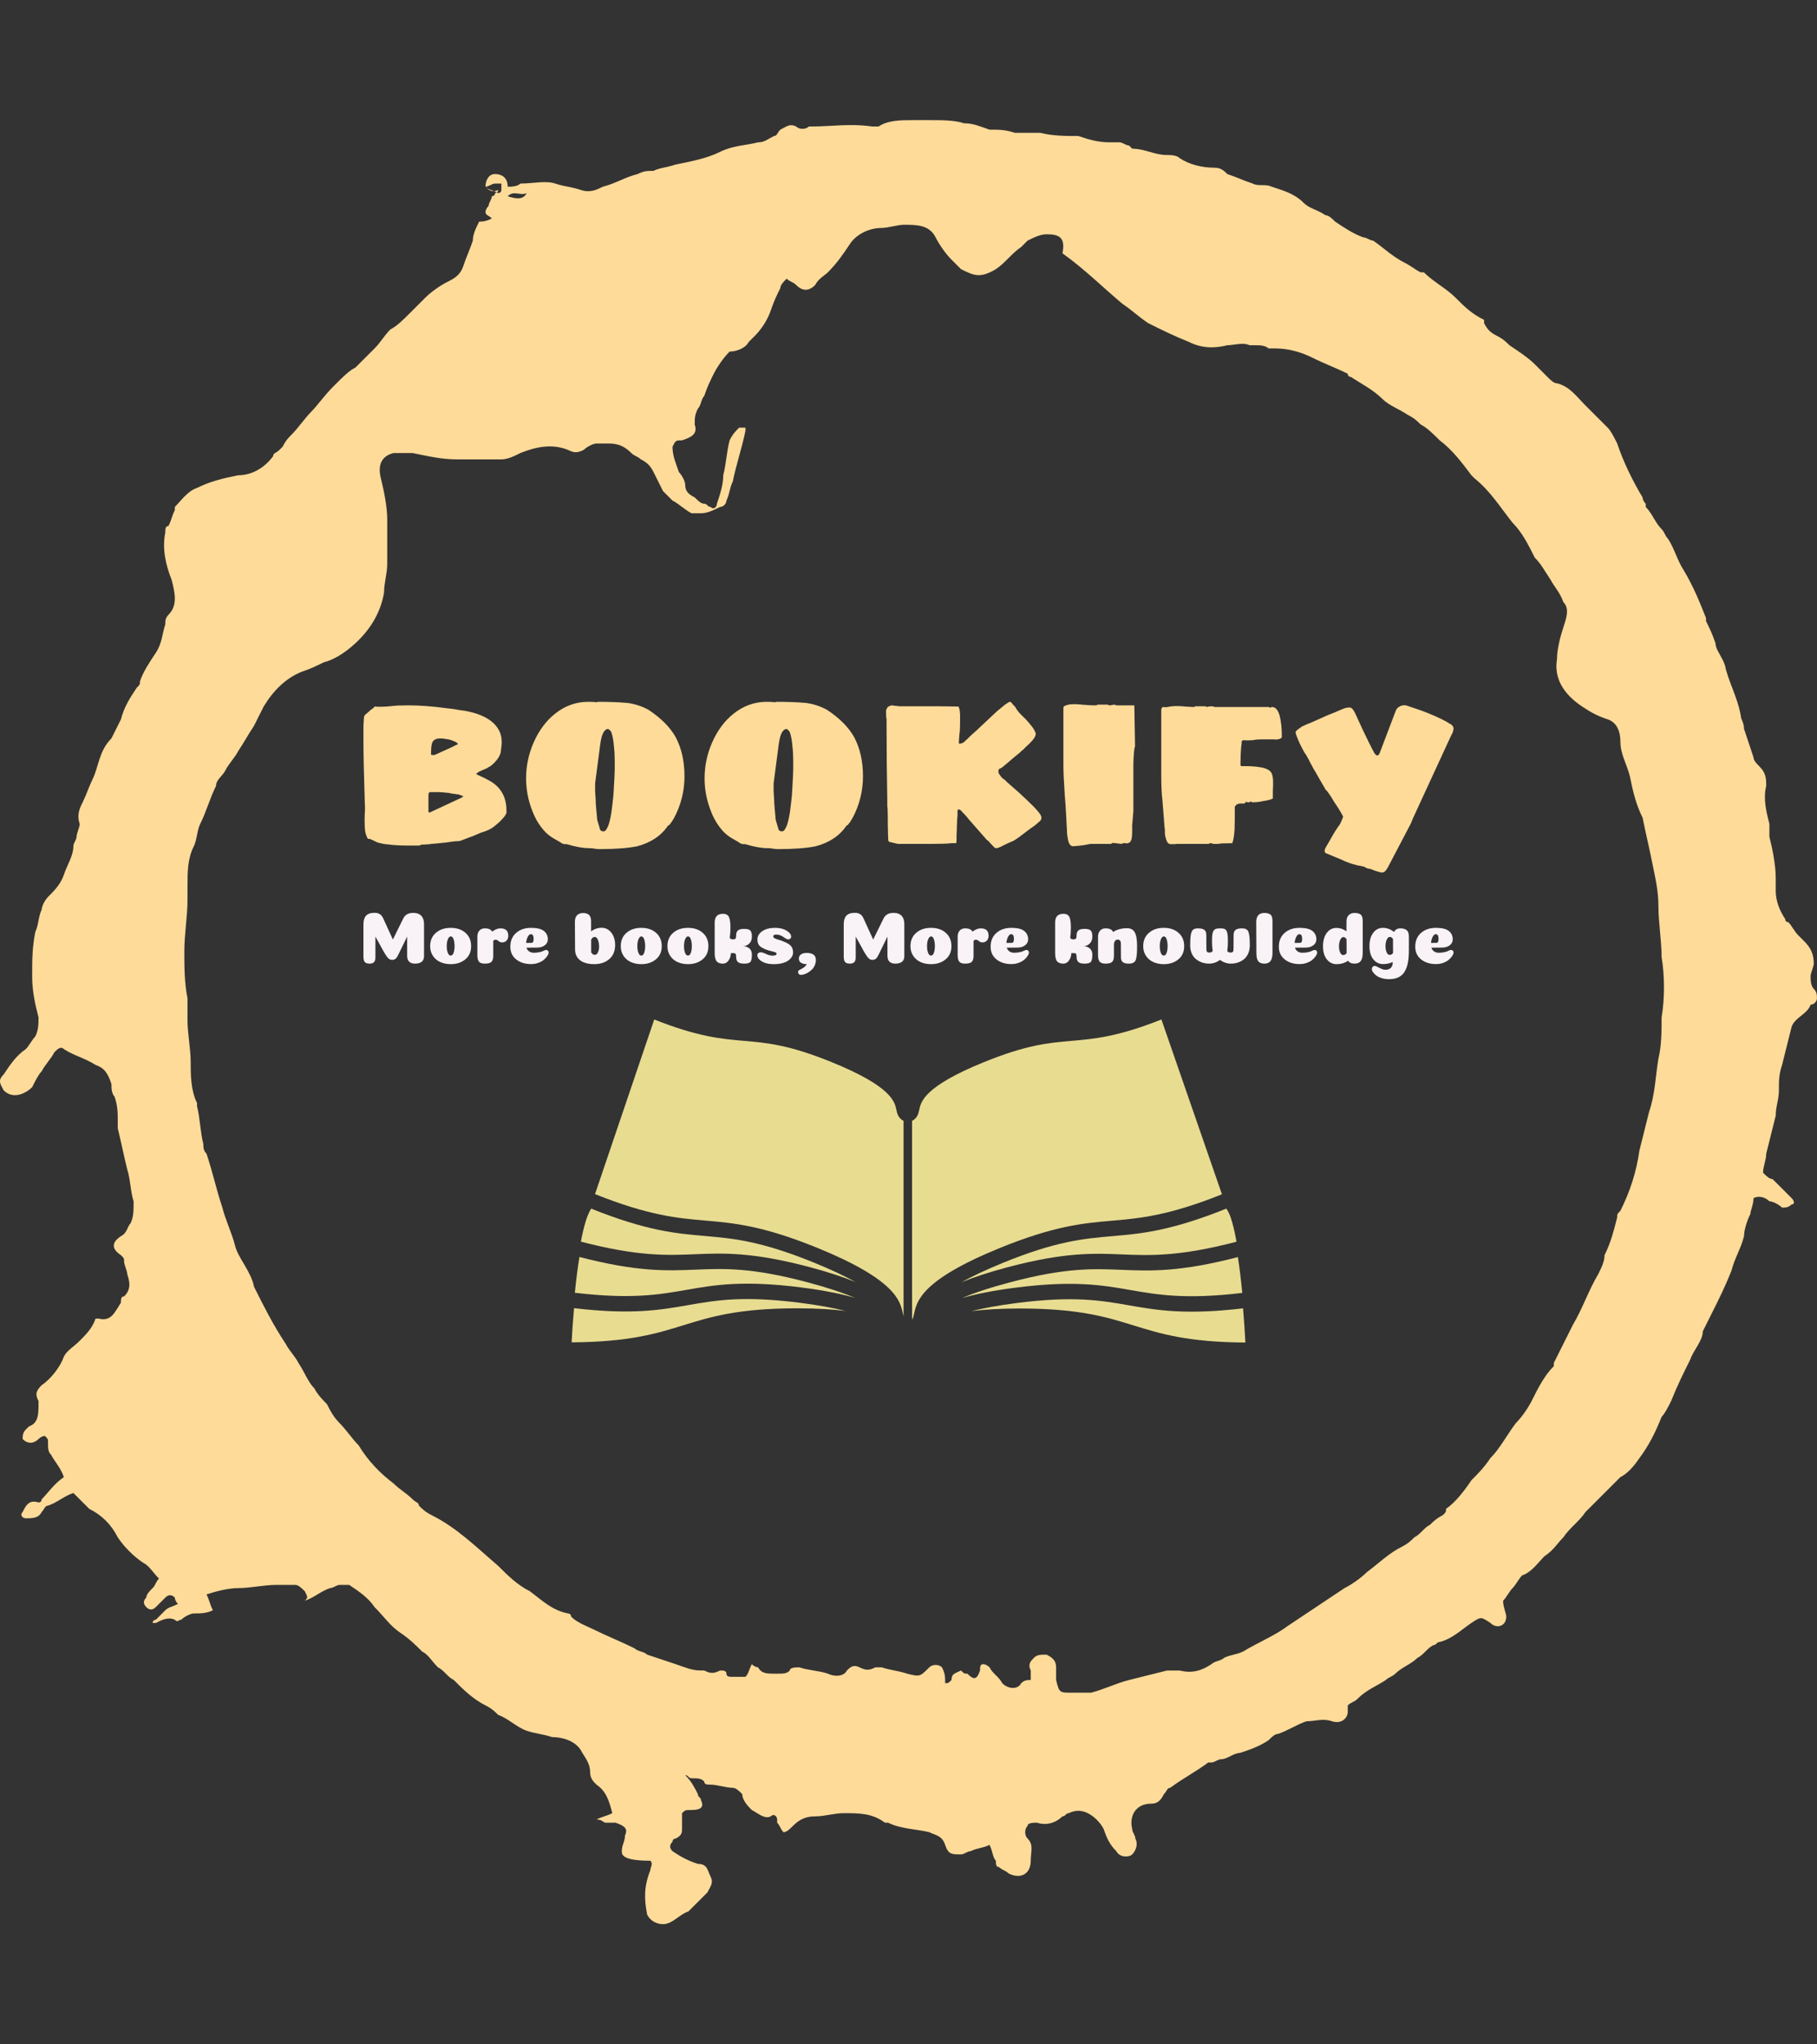 <svg xmlns="http://www.w3.org/2000/svg" version="1.1" xmlns:xlink="http://www.w3.org/1999/xlink" xmlns:svgjs="http://svgjs.dev/svgjs" width="1000" height="1125" viewBox="0 0 1000 1125"><rect x="0" y="0" width="1000" height="1125" fill="#333333" stroke="none"/><g transform="matrix(1,0,0,1,0,0)"><svg viewBox="0 0 320 360" data-background-color="#1f0f53" preserveAspectRatio="xMidYMid meet" height="1125" width="1000" xmlns="http://www.w3.org/2000/svg" xmlns:xlink="http://www.w3.org/1999/xlink"><g id="tight-bounds" transform="matrix(1,0,0,1,0,0)"><svg viewBox="0 0 320 360" height="360" width="320"><g><svg></svg></g><g><svg viewBox="0 0 320 360" height="360" width="320"><g><path transform="translate(-119.393,-98.319) scale(5.583,5.583)" d="M36.7 23.5c0-0.2 0.1-0.4 0.3-0.4 0.2 0 0.4 0.1 0.4 0.4 0.1 0 0.3 0 0.4-0.1 0.4 0 0.8-0.1 1.1 0 0.3 0.1 0.5 0.1 0.8 0.2 0.3 0.1 0.5 0 0.7-0.1 0.4-0.1 0.7-0.3 1.1-0.4 0.2-0.1 0.3-0.1 0.5-0.1 0.2-0.1 0.4-0.1 0.7-0.2 0.5-0.1 1-0.2 1.4-0.4 0.4-0.2 0.8-0.2 1.2-0.3 0.2 0 0.3-0.1 0.5-0.2 0.1 0 0.1-0.1 0.2-0.2 0.2-0.1 0.3-0.2 0.5-0.1 0.1 0.1 0.3 0.1 0.4 0h0.1c0.6 0 1.2-0.1 1.9 0 0.1 0 0.2 0 0.2 0 0.3-0.2 0.7-0.2 1.1-0.2 0.1 0 0.3 0 0.4 0h0.1c0.4 0 0.8 0 1.1 0.1 0.3 0 0.5 0.1 0.8 0.2 0.3 0 0.5 0 0.8 0.1 0.2 0 0.4 0 0.6 0 0.1 0 0.2 0 0.2 0 0.4 0.1 0.8 0.1 1.2 0.1 0.3 0.1 0.6 0.2 1 0.2 0.1 0 0.2 0 0.3 0 0.1 0 0.2 0.1 0.3 0.1l0.1 0.1c0.4 0 0.7 0.2 1.1 0.2 0.1 0 0.3 0 0.4 0.1 0.3 0.2 0.7 0.3 1.1 0.3 0.2 0 0.3 0.1 0.4 0.2 0.3 0.1 0.5 0.2 0.8 0.3 0.2 0.1 0.4 0 0.6 0.1 0.3 0.1 0.7 0.2 1 0.5 0.2 0.2 0.4 0.2 0.7 0.4 0.1 0 0.2 0.1 0.3 0.2 0.3 0.2 0.6 0.4 0.9 0.5 0.1 0 0.2 0.1 0.3 0.1 0.3 0.2 0.6 0.5 1 0.7 0.2 0.1 0.3 0.2 0.5 0.3h0.1c0.3 0.3 0.7 0.5 1 0.8 0.3 0.3 0.5 0.5 0.9 0.7 0 0 0 0 0 0.1 0.1 0.2 0.2 0.3 0.4 0.4 0.2 0.1 0.3 0.2 0.4 0.3 0.3 0.2 0.6 0.4 0.8 0.6 0.1 0.1 0.2 0.2 0.4 0.4 0.1 0.1 0.2 0.2 0.3 0.2 0.4 0.1 0.6 0.4 0.9 0.7 0.2 0.2 0.5 0.5 0.7 0.7 0.1 0.1 0.2 0.3 0.3 0.5 0.2 0.6 0.5 1.2 0.8 1.7 0 0 0 0.1 0.1 0.2v0.1c0.2 0.2 0.3 0.5 0.5 0.7 0.1 0.1 0.1 0.2 0.2 0.3 0.2 0.3 0.3 0.7 0.5 1 0.3 0.5 0.5 1 0.7 1.5v0.1c0.1 0.2 0.2 0.4 0.3 0.7 0 0.2 0.2 0.4 0.3 0.7 0.1 0.5 0.4 1 0.5 1.6 0 0.1 0.1 0.2 0.1 0.4 0.1 0.3 0.2 0.6 0.3 0.9 0 0.1 0.1 0.2 0.2 0.3 0.2 0.2 0.2 0.4 0.2 0.6-0.1 0.4 0 0.8 0.1 1.2 0 0.1 0 0.2 0 0.4 0.1 0.4 0.2 0.9 0.2 1.3 0 0.1 0 0.3 0 0.4 0 0.3 0.1 0.6 0.3 0.9 0 0.1 0.1 0.1 0.1 0.1 0.1 0.1 0.2 0.3 0.3 0.4 0.1 0.1 0.1 0.1 0.2 0.2 0.2 0.2 0.3 0.4 0.3 0.7 0 0.1-0.1 0.3-0.1 0.4 0 0.1 0 0.3 0.1 0.4 0.1 0.1 0.1 0.2 0.1 0.3 0 0.1-0.1 0.2-0.2 0.2v0c-0.1 0.3-0.5 0.4-0.6 0.7-0.1 0.4-0.2 0.8-0.3 1.2-0.1 0.3-0.1 0.5-0.1 0.8 0 0.3-0.1 0.5-0.1 0.8-0.1 0.4-0.2 0.8-0.3 1.2 0 0.2-0.1 0.4-0.1 0.6 0.1 0.1 0.2 0.2 0.3 0.2 0.2 0.2 0.4 0.4 0.6 0.6 0.1 0.1 0.1 0.2 0 0.2-0.1 0.1-0.2 0.1-0.3 0.1-0.1-0.1-0.3-0.2-0.4-0.2-0.1-0.1-0.3-0.2-0.5-0.1 0 0.2-0.1 0.4-0.1 0.5-0.1 0.2-0.2 0.5-0.2 0.7-0.1 0.4-0.3 0.7-0.4 1.1-0.2 0.5-0.4 0.9-0.6 1.3-0.1 0.2-0.2 0.4-0.3 0.6v0c0 0.3-0.3 0.6-0.4 0.9-0.2 0.4-0.4 0.8-0.6 1.3-0.1 0.2-0.2 0.4-0.3 0.5-0.2 0.5-0.4 0.9-0.7 1.3-0.2 0.3-0.4 0.5-0.6 0.6-0.2 0.2-0.4 0.4-0.6 0.6-0.1 0.1-0.2 0.2-0.3 0.3-0.1 0.1-0.1 0.1-0.2 0.2-0.2 0.3-0.5 0.5-0.7 0.8-0.2 0.2-0.3 0.4-0.6 0.6-0.2 0.2-0.4 0.5-0.7 0.6-0.1 0.1-0.2 0.3-0.3 0.4-0.1 0.1-0.2 0.3-0.3 0.4 0 0.2 0.1 0.4 0.1 0.5 0 0.3-0.3 0.4-0.5 0.2-0.3-0.2-0.3-0.2-0.6 0-0.3 0.2-0.6 0.5-1 0.6-0.1 0-0.1 0.1-0.2 0.1-0.2 0.1-0.3 0.3-0.5 0.4-0.2 0.2-0.5 0.3-0.7 0.5-0.1 0.1-0.2 0.1-0.3 0.2-0.3 0.2-0.6 0.3-0.9 0.6-0.1 0.1-0.2 0.1-0.3 0.2 0 0.1 0 0.1 0 0.2 0 0.2-0.2 0.4-0.5 0.3-0.3-0.1-0.5 0-0.8 0-0.3 0.1-0.6 0.3-0.9 0.4-0.1 0-0.2 0.1-0.3 0.2-0.3 0.2-0.6 0.3-0.9 0.4-0.2 0-0.4 0.2-0.6 0.2-0.1 0-0.2 0.1-0.3 0.1h-0.1c-0.4 0.3-0.8 0.5-1.2 0.8-0.1 0-0.1 0.1-0.2 0.2-0.1 0.2-0.2 0.3-0.4 0.3-0.5 0-0.7 0.4-0.6 0.8 0 0.1 0.1 0.2 0.1 0.3 0.1 0.2 0 0.4-0.1 0.5-0.1 0.1-0.4 0.1-0.5-0.1-0.2-0.2-0.3-0.4-0.4-0.7-0.1-0.2-0.3-0.4-0.5-0.5-0.2-0.1-0.4-0.1-0.6 0-0.1 0-0.1 0.1-0.2 0.1-0.2 0.2-0.5 0.3-0.8 0.2-0.1 0-0.3 0-0.3 0.1-0.1 0.1-0.1 0.3 0 0.4 0.2 0.2 0.1 0.4 0.1 0.7 0 0.4-0.3 0.6-0.7 0.4-0.1-0.1-0.2-0.1-0.3-0.2-0.1 0-0.1-0.1-0.1-0.2-0.1-0.1-0.1-0.3-0.2-0.5-0.2 0.1-0.4 0.1-0.6 0.2-0.1 0-0.2 0.1-0.3 0.1-0.3 0-0.4 0-0.5-0.3-0.1-0.3-0.3-0.3-0.5-0.4-0.4-0.1-0.9-0.1-1.3-0.3h-0.1c-0.4-0.3-0.8-0.3-1.3-0.3-0.3 0-0.6 0.1-0.9 0.1-0.3 0-0.5 0.1-0.7 0.3-0.1 0.1-0.2 0.2-0.3 0.2-0.1-0.1-0.1-0.2-0.2-0.3v-0.1c0-0.1-0.1-0.2-0.2-0.1-0.2 0.1-0.4-0.1-0.6-0.2-0.1-0.1-0.3-0.3-0.3-0.5-0.1-0.1-0.2-0.2-0.3-0.2-0.2 0-0.5-0.1-0.7-0.1-0.1 0-0.2 0-0.2-0.1-0.1-0.1-0.2-0.1-0.4-0.1-0.1 0-0.1-0.1-0.2-0.1 0.2 0.2 0.3 0.4 0.4 0.6 0 0.1 0.1 0.1 0.1 0.2 0.1 0.2 0 0.3-0.3 0.3-0.2 0-0.2 0-0.3 0.1 0 0.2 0 0.3 0 0.5 0 0.1 0 0.2-0.2 0.3 0 0-0.1 0-0.1 0.1-0.1 0.1-0.1 0.2 0 0.3 0.3 0.2 0.5 0.3 0.8 0.4 0.3 0 0.3 0.2 0.4 0.4 0.1 0.2 0 0.3-0.1 0.5-0.2 0.2-0.4 0.4-0.6 0.6-0.3 0.1-0.5 0.4-0.8 0.4-0.2 0-0.4-0.1-0.5-0.3-0.1-0.5-0.1-0.9 0.1-1.4 0-0.1 0.1-0.2 0-0.3-0.9 0-0.9-0.2-0.9-0.3 0-0.2 0.1-0.3 0.1-0.5 0.1-0.2 0-0.3-0.3-0.4-0.1 0-0.2 0-0.3 0-0.1 0-0.1-0.1-0.3-0.1 0.2-0.1 0.3-0.1 0.5-0.2-0.1-0.4-0.2-0.7-0.5-0.9-0.1-0.1-0.2-0.2-0.2-0.4 0-0.3-0.2-0.5-0.3-0.7-0.2-0.3-0.6-0.4-0.9-0.4-0.3-0.1-0.5-0.1-0.8-0.2-0.3-0.1-0.6-0.4-0.9-0.5-0.1-0.1-0.2-0.2-0.4-0.3-0.4-0.2-0.7-0.5-1-0.8-0.2-0.1-0.3-0.3-0.5-0.4-0.2-0.2-0.3-0.4-0.5-0.5-0.2-0.2-0.4-0.4-0.7-0.6-0.3-0.2-0.5-0.5-0.8-0.8-0.2-0.3-0.5-0.5-0.8-0.7-0.1 0-0.2 0-0.3 0-0.1 0-0.2 0.1-0.3 0.1-0.3 0.1-0.5 0.3-0.8 0.4 0.1-0.1 0.1-0.1 0-0.3-0.1-0.1-0.2-0.2-0.3-0.2-0.2 0-0.4 0-0.6 0-0.4 0-0.8 0.1-1.2 0.1-0.3 0-0.7 0.1-1 0.2 0.1 0.2 0.1 0.3 0.2 0.5-0.2 0.1-0.4 0.1-0.6 0.1-0.1 0-0.3 0.1-0.4 0.2-0.1 0-0.1 0.1-0.2 0-0.2-0.1-0.4 0-0.6 0.1h-0.1c0 0 0-0.1 0.1-0.1 0.1-0.1 0.2-0.2 0.3-0.3 0.1-0.1 0.2-0.1 0.4-0.2-0.1-0.1-0.1-0.2-0.1-0.2-0.1-0.1-0.2-0.1-0.3 0-0.1 0.1-0.2 0.2-0.3 0.3-0.1 0.1-0.2 0.1-0.3 0-0.1-0.1-0.1-0.2 0-0.3 0-0.1 0.1-0.2 0.2-0.3 0.1-0.1 0.1-0.2 0.2-0.3-0.2-0.2-0.3-0.4-0.5-0.5-0.3-0.2-0.6-0.5-0.8-0.8-0.2-0.4-0.5-0.7-0.9-0.9-0.1-0.1-0.2-0.2-0.3-0.3-0.1-0.1-0.1-0.1-0.2-0.2-0.3 0.1-0.5 0.3-0.8 0.4-0.1 0-0.1 0.1-0.2 0.2-0.1 0.2-0.3 0.2-0.5 0.2-0.1 0-0.2-0.1-0.1-0.2 0.1-0.2 0.2-0.4 0.5-0.3 0 0 0.1 0 0.1-0.1 0.2-0.2 0.4-0.5 0.7-0.7-0.1-0.3-0.3-0.5-0.4-0.7-0.1-0.1-0.1-0.2-0.1-0.4 0-0.1 0-0.1-0.1-0.2 0 0-0.1 0-0.2 0.1-0.1 0.1-0.3 0.2-0.5 0 0-0.1 0-0.2 0.1-0.3l0.1-0.1c0.3-0.1 0.3-0.4 0.3-0.7v-0.1c-0.1-0.2-0.1-0.3 0.1-0.5 0.3-0.2 0.6-0.6 0.7-0.9 0.1-0.2 0.3-0.3 0.5-0.5 0.2-0.2 0.4-0.4 0.5-0.7h0.1c0.4 0.1 0.5-0.2 0.7-0.5 0-0.1 0-0.2 0.1-0.2 0.2-0.2 0.2-0.4 0.1-0.7 0-0.1-0.1-0.3-0.1-0.4 0-0.1 0-0.1-0.1-0.2-0.3-0.2-0.3-0.4 0-0.6 0.2-0.1 0.2-0.3 0.3-0.4 0.1-0.2 0.1-0.4 0.1-0.7-0.1-0.3-0.1-0.7-0.2-1-0.1-0.4-0.2-0.9-0.3-1.3 0-0.1 0-0.1 0-0.2 0-0.3 0-0.5-0.1-0.8-0.1-0.1-0.1-0.3-0.1-0.4-0.1-0.3-0.2-0.5-0.5-0.6-0.3-0.2-0.7-0.3-1-0.5-0.1-0.1-0.2 0-0.3 0.1-0.1 0.2-0.3 0.4-0.4 0.6-0.1 0.1-0.2 0.3-0.3 0.5-0.2 0.2-0.6 0.4-0.9 0.1-0.1-0.2-0.2-0.3 0-0.5 0.2-0.3 0.4-0.6 0.7-0.8 0.1-0.1 0.2-0.3 0.3-0.4 0.1-0.2 0.1-0.4 0.1-0.6-0.1-0.4-0.2-0.8-0.2-1.3 0-0.5 0-0.9 0.1-1.4 0.1-0.2 0.1-0.5 0.2-0.7 0-0.1 0.1-0.3 0.2-0.4 0.2-0.2 0.4-0.4 0.5-0.7 0.1-0.3 0.3-0.6 0.3-0.9 0-0.1 0.1-0.2 0.1-0.3 0-0.1 0.1-0.3 0.1-0.4-0.1-0.3 0-0.5 0.1-0.7 0.1-0.2 0.2-0.5 0.3-0.7 0.2-0.4 0.2-0.9 0.6-1.3 0.1-0.2 0.2-0.4 0.3-0.6 0.1-0.4 0.3-0.7 0.5-1 0.1-0.1 0.1-0.1 0.1-0.2 0.1-0.3 0.3-0.6 0.5-0.9 0.2-0.3 0.2-0.6 0.3-0.9 0-0.1 0-0.2 0.1-0.3 0.3-0.3 0.2-0.7 0.1-1.1-0.2-0.5-0.3-1-0.2-1.5 0-0.1 0-0.2 0.1-0.2 0.1-0.2 0.1-0.3 0.2-0.5v-0.1c0.2-0.2 0.4-0.5 0.7-0.6 0.4-0.2 0.8-0.3 1.3-0.4 0.4 0 0.8-0.2 1.1-0.6 0-0.1 0.1-0.1 0.2-0.2l0.1-0.1c0.1-0.2 0.2-0.3 0.3-0.4 0.2-0.2 0.4-0.5 0.6-0.7 0.2-0.2 0.4-0.5 0.7-0.8l0.1-0.1c0.2-0.2 0.4-0.4 0.6-0.5 0.2-0.2 0.4-0.4 0.6-0.6 0.2-0.2 0.3-0.4 0.5-0.6 0.2-0.1 0.4-0.3 0.6-0.5 0.2-0.2 0.4-0.4 0.5-0.5 0.2-0.2 0.5-0.4 0.7-0.5 0.2-0.1 0.4-0.2 0.5-0.5 0.1-0.3 0.2-0.5 0.3-0.8 0-0.2 0.1-0.4 0.2-0.6 0.1 0 0.2 0 0.4-0.1-0.1-0.1-0.2-0.1-0.2-0.2 0-0.1 0.1-0.2 0.1-0.2 0-0.1 0.1-0.2 0.1-0.3 0 0 0.1 0 0.1-0.1 0 0 0.1 0 0.1-0.1-0.2 0.1-0.3 0-0.4-0.1 0.1 0.1 0.2 0.1 0.4 0.2 0 0 0.1 0 0.1-0.1 0-0.1 0-0.2 0-0.2 0 0-0.1 0-0.2 0-0.1 0-0.2 0.1-0.3 0.1zM54 70.5c0-0.1-0.1-0.1-0.1-0.2-0.1-0.2 0-0.3 0.1-0.4 0.1-0.1 0.2-0.1 0.4-0.1 0.2 0.1 0.3 0.2 0.3 0.4 0 0.1 0 0.3 0 0.4 0.1 0.4 0.1 0.4 0.5 0.4 0.2 0 0.4 0 0.6 0 0.4-0.1 0.8-0.3 1.2-0.4 0.4-0.1 0.8-0.2 1.2-0.3 0.1 0 0.2 0 0.4 0 0.4 0.1 0.7 0 1-0.2 0.1-0.1 0.3-0.1 0.4-0.2 0.2-0.1 0.4-0.1 0.6-0.2 0.5-0.3 1-0.5 1.4-0.8 0.3-0.2 0.6-0.4 0.9-0.6 0.3-0.2 0.6-0.4 0.9-0.6 0.2-0.1 0.5-0.3 0.7-0.5 0.4-0.3 0.7-0.6 1.1-0.8 0.2-0.1 0.3-0.2 0.4-0.3 0.2-0.1 0.3-0.3 0.5-0.4 0.1-0.1 0.2-0.2 0.4-0.3 0.1-0.1 0.1-0.1 0.1-0.2 0.3-0.2 0.6-0.6 0.8-0.9 0.2-0.2 0.4-0.4 0.6-0.7 0.3-0.3 0.5-0.7 0.8-1.1 0.2-0.2 0.4-0.5 0.5-0.7 0.2-0.4 0.4-0.8 0.7-1.1v-0.1c0.2-0.4 0.4-0.8 0.6-1.2 0.3-0.5 0.5-1.1 0.8-1.6 0.1-0.2 0.2-0.4 0.2-0.6 0.2-0.4 0.3-0.8 0.4-1.2 0-0.1 0-0.1 0.1-0.2 0.3-0.6 0.5-1.2 0.6-1.9 0.1-0.4 0.2-0.8 0.3-1.2 0.2-0.6 0.2-1.1 0.3-1.7 0.1-0.4 0.1-0.9 0.1-1.3 0.1-0.6 0.1-1.3 0-1.9 0-0.5-0.1-1.1-0.1-1.6 0-0.5-0.1-0.9-0.2-1.4-0.1-0.5-0.2-0.9-0.3-1.4-0.2-0.4-0.3-0.8-0.4-1.3-0.1-0.4-0.3-0.7-0.3-1.1 0-0.3-0.1-0.6-0.4-0.7-0.3-0.1-0.5-0.2-0.8-0.4-0.6-0.4-0.9-0.9-0.8-1.5 0-0.3 0.1-0.7 0.2-1 0.1-0.3 0.2-0.6 0-0.8-0.1-0.3-0.3-0.5-0.4-0.7-0.2-0.3-0.3-0.5-0.5-0.7-0.2-0.4-0.4-0.8-0.7-1.1-0.4-0.5-0.7-1-1.2-1.4l-0.1-0.1c-0.3-0.4-0.6-0.8-1-1.1-0.2-0.2-0.4-0.4-0.6-0.5-0.1-0.1-0.2-0.2-0.4-0.3-0.3-0.2-0.6-0.3-0.8-0.5-0.3-0.3-0.7-0.5-1-0.7 0 0-0.1 0-0.1-0.1-0.4-0.2-0.7-0.3-1.1-0.5-0.4-0.2-0.8-0.3-1.2-0.3-0.1 0-0.1 0-0.2 0-0.1-0.1-0.3-0.1-0.4-0.1-0.1 0-0.1 0-0.2 0-0.2-0.1-0.5 0-0.7 0-0.4 0.1-0.8 0.1-1.2-0.1-0.5-0.2-0.9-0.4-1.3-0.6-0.3-0.2-0.5-0.4-0.8-0.6-0.6-0.5-1.2-1.1-1.9-1.6 0.1-0.5-0.1-0.6-0.5-0.6-0.2 0-0.4 0.1-0.6 0.2-0.1 0.1-0.1 0.1-0.2 0.2-0.3 0.2-0.5 0.5-0.8 0.7-0.5 0.3-0.7 0.2-1.1 0-0.1-0.1-0.2-0.2-0.3-0.3-0.2-0.2-0.4-0.5-0.5-0.7-0.2-0.4-0.6-0.4-1-0.4-0.2 0-0.5 0.1-0.7 0.1-0.4 0-0.8 0.2-1 0.5-0.2 0.3-0.4 0.6-0.7 0.9-0.1 0.1-0.3 0.2-0.4 0.4-0.2 0.2-0.4 0.2-0.6 0-0.1-0.1-0.2-0.1-0.3-0.2-0.1 0.1-0.2 0.2-0.2 0.3-0.1 0.2-0.2 0.4-0.3 0.7-0.1 0.3-0.3 0.6-0.5 0.8-0.1 0.1-0.1 0.1-0.2 0.2-0.1 0.2-0.4 0.3-0.6 0.3-0.2 0.2-0.4 0.5-0.5 0.7-0.1 0.2-0.2 0.4-0.3 0.7-0.1 0.1-0.1 0.3-0.2 0.4-0.1 0.2-0.1 0.3-0.1 0.5 0.1 0.3-0.1 0.4-0.4 0.5-0.2 0-0.2 0-0.3 0.2 0 0.3 0.1 0.5 0.2 0.8 0.1 0.1 0.2 0.3 0.2 0.4 0 0.2 0.1 0.3 0.3 0.4 0.1 0.1 0.2 0.2 0.3 0.2 0.1 0 0.1 0.1 0.2 0.1 0.1 0.1 0.2 0 0.2-0.1 0.1-0.3 0.2-0.6 0.2-0.9 0.1-0.4 0.1-0.7 0.2-1.1 0.1-0.2 0.2-0.3 0.3-0.4 0 0 0.1 0 0.2 0v0.1c-0.1 0.5-0.3 1.1-0.4 1.6-0.1 0.2-0.1 0.4-0.2 0.6 0 0.1-0.1 0.2-0.2 0.2-0.2 0.1-0.4 0.2-0.6 0.2-0.1 0-0.2 0-0.3 0-0.2-0.1-0.4-0.3-0.6-0.4-0.1-0.1-0.2-0.2-0.3-0.3-0.1-0.2-0.2-0.4-0.3-0.6-0.1-0.2-0.2-0.3-0.4-0.4-0.1-0.1-0.2-0.1-0.3-0.2-0.2-0.2-0.4-0.3-0.7-0.3-0.1 0-0.3 0-0.4 0-0.1 0-0.3 0.1-0.4 0.2-0.2 0.1-0.3 0.1-0.5 0-0.5-0.2-1-0.1-1.5 0.1-0.2 0.1-0.4 0.2-0.6 0.2-0.5 0-0.9 0-1.4 0-0.5 0-0.9-0.1-1.4-0.2-0.2 0-0.4 0-0.6 0-0.4 0.1-0.5 0.4-0.4 0.8 0.1 0.4 0.2 0.9 0.2 1.3 0 0.3 0 0.6 0 0.9 0 0.2 0 0.3 0 0.5 0 0.3-0.1 0.6-0.1 0.9-0.1 0.6-0.4 1.1-0.8 1.5-0.3 0.3-0.7 0.6-1.1 0.7-0.2 0.1-0.4 0.2-0.7 0.3-0.5 0.2-0.9 0.6-1.2 1.1-0.1 0.2-0.2 0.4-0.3 0.6-0.2 0.3-0.3 0.5-0.5 0.8-0.1 0.2-0.3 0.4-0.4 0.6-0.1 0.2-0.3 0.3-0.3 0.5-0.2 0.4-0.3 0.8-0.5 1.2-0.1 0.2-0.1 0.5-0.2 0.7-0.2 0.4-0.2 0.8-0.2 1.3 0 0.1 0 0.2 0 0.4 0 0.5-0.1 1.1-0.1 1.6 0 0.5 0 1 0.1 1.5 0 0.2 0 0.5 0 0.7 0 0.4 0.1 0.9 0.1 1.3 0 0.4 0 0.9 0.2 1.3v0.1c0.1 0.4 0.1 0.8 0.2 1.2 0 0.1 0 0.2 0.1 0.3 0.2 0.6 0.3 1.1 0.5 1.7 0.1 0.4 0.3 0.8 0.4 1.2 0.1 0.4 0.5 0.8 0.6 1.3v0c0.3 0.6 0.6 1.2 1 1.8 0.1 0.2 0.3 0.4 0.4 0.6 0.2 0.3 0.3 0.6 0.5 0.8 0.1 0.2 0.3 0.4 0.4 0.5 0.1 0.2 0.2 0.4 0.4 0.6 0.2 0.2 0.4 0.5 0.6 0.7 0.3 0.5 0.7 0.9 1.1 1.2 0.2 0.2 0.4 0.3 0.6 0.5 0.1 0.1 0.2 0.1 0.2 0.2 0.1 0.1 0.2 0.2 0.4 0.3 0.8 0.4 1.4 1 2.1 1.6 0.3 0.3 0.6 0.6 1 0.8 0.4 0.3 0.7 0.6 1.2 0.7 0 0 0.1 0 0.1 0.1 0.2 0.2 0.5 0.3 0.7 0.4 0.4 0.2 0.9 0.4 1.3 0.6 0.1 0.1 0.3 0.1 0.4 0.2 0.3 0.1 0.6 0.2 0.9 0.3 0.3 0.1 0.5 0.2 0.8 0.2h0.1c0.2 0.1 0.3 0.1 0.5 0 0.1 0 0.2 0 0.2 0.1 0 0.1 0.1 0.1 0.2 0.1 0.1 0 0.2 0 0.4 0 0.1-0.1 0.1-0.2 0.2-0.4 0.1 0.1 0.2 0.1 0.2 0.1 0.1 0.2 0.3 0.2 0.5 0.2h0.1c0.2 0 0.3 0 0.4-0.1 0-0.1 0.2-0.1 0.3-0.1 0.3 0.1 0.6 0.1 0.9 0.2 0.2 0.1 0.5 0.1 0.6-0.1 0.1-0.1 0.2-0.2 0.4-0.1 0.2 0.1 0.3 0.1 0.5 0 0.1 0 0.2 0 0.2 0 0.3 0.1 0.5 0.1 0.8 0.2 0.4 0.1 0.4 0.1 0.7-0.2 0.1-0.1 0.3-0.1 0.4 0 0.1 0.2 0.1 0.3 0.1 0.5 0.1 0 0.1 0 0.2-0.1 0-0.2 0.1-0.2 0.3-0.3 0.1 0.1 0.1 0.1 0.2 0.1 0.2 0.2 0.3 0.2 0.4-0.1 0-0.1 0-0.2 0.1-0.2 0.1 0 0.2 0.1 0.2 0.1 0.1 0.2 0.3 0.3 0.4 0.5 0.2 0.2 0.5 0.2 0.6 0 0.1-0.1 0.2-0.1 0.3-0.1 0-0.1 0-0.2 0-0.3 0.3 0.2 0.2 0.2 0.1 0.2zM37.4 23.8c0.3 0.1 0.5 0.1 0.6-0.1-0.2 0.1-0.4-0.1-0.6 0.1z" fill="#ffdb99" fill-rule="nonzero" stroke="none" stroke-width="1" stroke-linecap="butt" stroke-linejoin="miter" stroke-miterlimit="10" stroke-dasharray="" stroke-dashoffset="0" font-family="none" font-weight="none" font-size="none" text-anchor="none" style="mix-blend-mode: normal" data-fill-palette-color="tertiary"></path></g><g transform="matrix(1,0,0,1,64,123.584)"><svg viewBox="0 0 192 112.831" height="112.831" width="192"><g><svg viewBox="0 0 192 112.831" height="112.831" width="192"><g><svg viewBox="0 0 192 112.831" height="112.831" width="192"><g><svg viewBox="0 0 192 48.843" height="48.843" width="192"><g id="textblocktransform"><svg viewBox="0 0 192 48.843" height="48.843" width="192" id="textblock"><g><svg viewBox="0 0 192 30.061" height="30.061" width="192"><g transform="matrix(1,0,0,1,0,0)"><svg width="192" viewBox="2.9 -29.9 230.558 36.1" height="30.061" data-palette-color="#ffdb99"><path d="M12.45 0.5Q9.8 0.5 8.05 0.25L8.05 0.25Q7.15 0.2 5.9-0.15L5.9-0.15 4.3-0.9 4-0.9Q3.85-0.9 3.7-1.15L3.7-1.15Q3.65-1.2 3.63-1.33 3.6-1.45 3.5-1.65L3.5-1.65Q3.25-2.3 3.2-3.18 3.15-4.05 3.15-4.9L3.15-4.9Q3.15-6 3.2-6.55L3.2-6.55Q3.2-6.85 3.23-7.25 3.25-7.65 3.2-8.15L3.2-8.15Q2.9-17.45 2.9-21.95L2.9-21.95 2.9-23.3 2.9-24.4Q2.9-25.15 2.95-25.55L2.95-25.55Q2.95-25.9 3.05-26.9L3.05-26.9Q3.1-26.9 3.15-27 3.2-27.1 3.25-27.15L3.25-27.15Q3.2-27.1 3.9-27.7L3.9-27.7Q4.05-27.85 4.4-28.15L4.4-28.15Q4.55-28.25 4.67-28.35 4.8-28.45 4.95-28.55L4.95-28.55Q5.15-28.7 5.25-28.9L5.25-28.9Q5.6-28.85 6.3-28.85L6.3-28.85Q7.15-28.85 7.8-28.9 8.45-28.95 8.9-29L8.9-29Q10.05-29.15 12.45-29.15L12.45-29.15Q15.9-29.15 20.45-28.55L20.45-28.55Q20.75-28.5 21.5-28.43 22.25-28.35 22.9-28.2L22.9-28.2Q25.95-27.85 27.95-26.95L27.95-26.95Q30.5-25.85 31.55-23.9L31.55-23.9Q32.15-22.8 32.15-21.4L32.15-21.4Q32.15-20.7 32.05-20.2L32.05-20.2Q31.95-19.2 31.9-19.05L31.9-19.05Q31.6-18.1 30.8-17.25L30.8-17.25Q29.9-16.25 29.2-16L29.2-16Q29.2-15.9 28.9-15.8L28.9-15.8Q28.85-15.8 28.3-15.55L28.3-15.55Q28.2-15.5 28.03-15.43 27.85-15.35 27.75-15.3L27.75-15.3 27.4-15.15Q26.85-14.8 26.75-14.65L26.75-14.65 26.95-14.5Q28.55-13.8 29.6-13.2 30.65-12.6 31.4-11.8L31.4-11.8Q33.15-9.9 33.15-6.95L33.15-6.95 33.15-6.5Q33.15-6.2 33.05-6.2L33.05-6.2 32.9-5.9 32.65-5.55Q32.45-5.35 32.15-5 31.85-4.65 31.4-4.25L31.4-4.25 30.8-3.75Q30.1-3.15 29.4-2.83 28.7-2.5 27.55-2.15L27.55-2.15Q27.4-2.05 26.75-1.8L26.75-1.8Q25.9-1.4 25.5-1.3L25.5-1.3Q24.85-1.05 24.3-0.85 23.75-0.65 23.4-0.5L23.4-0.5Q22.9-0.4 22.2-0.4L22.2-0.4 20.4-0.15Q17.6 0.15 17.2 0.15L17.2 0.15Q16.9 0.25 16.2 0.25L16.2 0.25Q15.75 0.3 15.15 0.3L15.15 0.3 14.95 0.4 14.75 0.5 12.45 0.5ZM17.45-18.65L17.65-18.65 17.8-18.65Q17.9-18.65 17.98-18.68 18.05-18.7 18.05-18.7L18.05-18.7Q18.65-18.95 19.6-19.4L19.6-19.4 20.7-19.9Q21-20.05 21.9-20.45L21.9-20.45Q22.1-20.6 22.23-20.65 22.35-20.7 22.4-20.7L22.4-20.7 22.9-20.95Q22.75-21.25 22.33-21.45 21.9-21.65 21.15-21.9L21.15-21.9Q19.9-22.15 19.15-22.15L19.15-22.15Q17.8-22.15 17.45-21.25L17.45-21.25Q17.2-20.65 17.2-19.05L17.2-19.05Q17.2-19 17.2-18.88 17.2-18.75 17.25-18.7 17.3-18.65 17.45-18.65L17.45-18.65ZM16.9-6.5L17-6.5Q17.05-6.5 17.05-6.55L17.05-6.55 23.7-9.65 24.05-9.95Q23.85-10.05 23.65-10.05L23.65-10.05 23.25-10.25Q22.8-10.35 22.1-10.43 21.4-10.5 20.9-10.65L20.9-10.65Q20.55-10.65 19.9-10.73 19.25-10.8 18.7-10.8L18.7-10.8 17.05-10.8Q16.65-10.8 16.65-10.15L16.65-10.15 16.65-6.7Q16.65-6.5 16.9-6.5L16.9-6.5ZM52.8 1.25Q52.4 1.25 51.7 1.15L51.7 1.15Q51.35 1.05 50.6 1.05L50.6 1.05Q48.7 1.05 45.9 0.2L45.9 0.2 45.55 0.2Q45.2 0.2 44.8 0L44.8 0Q44.7-0.1 44.55-0.18 44.4-0.25 44.2-0.4L44.2-0.4 43.15-1Q41.65-1.85 40.5-3.38 39.35-4.9 38.65-6.75L38.65-6.75Q37.3-10.15 37.3-13.7L37.3-13.7Q37.3-17.65 38.9-21.3L38.9-21.3Q40.6-25.15 43.45-27.4L43.45-27.4Q46.6-29.9 50.45-29.9L50.45-29.9Q51.65-29.9 52.3-29.8L52.3-29.8Q52.3-29.9 52.45-29.9L52.45-29.9 52.6-29.9Q56.1-29.9 58.85-29.65L58.85-29.65Q61.2-29.3 63.2-28.2L63.2-28.2Q67.2-25.55 68.95-22.4L68.95-22.4Q70.8-18.9 70.8-14.15L70.8-14.15Q70.8-9.4 68.55-5.25L68.55-5.25 68.05-4.45Q67.85-4.15 67.8-4.15L67.8-4.15 67.65-3.9 67.3-3.7Q65.15-0.5 60.8 0.65L60.8 0.65Q57.9 1.25 52.8 1.25L52.8 1.25ZM53.65-2.5Q54.1-2.5 54.35-3.05L54.35-3.05Q54.95-3.95 55.35-6.55L55.35-6.55Q55.4-7 55.6-8.55 55.8-10.1 55.85-11.45L55.85-11.45Q56.05-14.85 56.05-15.65L56.05-15.65 56.05-16.8 56.05-17.2Q56.05-19 55.9-20.3L55.9-20.3Q55.75-22.35 55.3-23.55L55.3-23.55Q54.85-24.15 54.6-24.15L54.6-24.15Q54.1-24.15 53.65-23.4L53.65-23.4Q53.2-22.65 52.95-20.65L52.95-20.65 51.9-12.65 51.9-11.65 51.9-11Q52.05-8.9 52.05-8.25L52.05-8.25 52.15-7.05 52.3-5.45Q52.3-5.05 52.4-4.75L52.4-4.75 52.95-2.9Q53-2.7 53.22-2.6 53.45-2.5 53.65-2.5L53.65-2.5ZM90.55 1.25Q90.15 1.25 89.45 1.15L89.45 1.15Q89.1 1.05 88.35 1.05L88.35 1.05Q86.45 1.05 83.65 0.2L83.65 0.2 83.3 0.2Q82.95 0.2 82.55 0L82.55 0Q82.45-0.1 82.3-0.18 82.15-0.25 81.95-0.4L81.95-0.4 80.9-1Q79.4-1.85 78.25-3.38 77.1-4.9 76.4-6.75L76.4-6.75Q75.05-10.15 75.05-13.7L75.05-13.7Q75.05-17.65 76.65-21.3L76.65-21.3Q78.35-25.15 81.2-27.4L81.2-27.4Q84.35-29.9 88.2-29.9L88.2-29.9Q89.4-29.9 90.05-29.8L90.05-29.8Q90.05-29.9 90.2-29.9L90.2-29.9 90.35-29.9Q93.85-29.9 96.6-29.65L96.6-29.65Q98.95-29.3 100.95-28.2L100.95-28.2Q104.95-25.55 106.7-22.4L106.7-22.4Q108.55-18.9 108.55-14.15L108.55-14.15Q108.55-9.4 106.3-5.25L106.3-5.25 105.8-4.45Q105.6-4.15 105.55-4.15L105.55-4.15 105.4-3.9 105.05-3.7Q102.9-0.5 98.55 0.65L98.55 0.65Q95.65 1.25 90.55 1.25L90.55 1.25ZM91.4-2.5Q91.85-2.5 92.1-3.05L92.1-3.05Q92.7-3.95 93.1-6.55L93.1-6.55Q93.15-7 93.35-8.55 93.55-10.1 93.6-11.45L93.6-11.45Q93.8-14.85 93.8-15.65L93.8-15.65 93.8-16.8 93.8-17.2Q93.8-19 93.65-20.3L93.65-20.3Q93.5-22.35 93.05-23.55L93.05-23.55Q92.6-24.15 92.35-24.15L92.35-24.15Q91.85-24.15 91.4-23.4L91.4-23.4Q90.95-22.65 90.7-20.65L90.7-20.65 89.65-12.65 89.65-11.65 89.65-11Q89.8-8.9 89.8-8.25L89.8-8.25 89.9-7.05 90.05-5.45Q90.05-5.05 90.15-4.75L90.15-4.75 90.7-2.9Q90.75-2.7 90.97-2.6 91.2-2.5 91.4-2.5L91.4-2.5ZM136.34 0.9L135.34-0.15Q135.24-0.4 135.09-0.4L135.09-0.4 135.04-0.5Q134.99-0.5 134.92-0.58 134.84-0.65 134.79-0.65L134.79-0.65 130.84-5.15Q130.79-5.25 130.44-5.65 130.09-6.05 129.89-6.25L129.89-6.25Q129.44-6.7 129.29-6.9L129.29-6.9Q128.94-7.15 128.84-7.15L128.84-7.15Q128.54-7.15 128.54-6.8L128.54-6.8 128.54-5.75Q128.44-5.2 128.44-4.15L128.44-4.15Q128.39-3.55 128.39-2.55L128.39-2.55Q128.34-2.05 128.34-1.5L128.34-1.5 128.34-1.15 128.34-0.7Q128.34 0 128.19 0L128.19 0 128.04 0 127.79 0 127.54 0 127.34 0Q125.89 0.15 123.04 0.15L123.04 0.15 118.69 0.15 117.94 0.15 117.04 0.15 116.29 0.15 115.94 0.15 114.04-0.3 113.89-0.65 113.89-1.15Q113.84-1.45 113.84-2.4L113.84-2.4Q113.79-3.4 113.79-6.05L113.79-6.05Q113.79-7.3 113.69-7.9L113.69-7.9 113.69-9.4Q113.54-17 113.54-24.95L113.54-24.95 113.54-26.15Q113.44-26.65 113.44-27.25L113.44-27.25 113.44-27.45 113.44-27.8 113.44-28.15Q113.44-28.25 113.54-28.3L113.54-28.3Q113.64-28.7 113.92-28.88 114.19-29.05 114.64-29.15L114.64-29.15Q114.84-29.15 115.02-29.1 115.19-29.05 115.44-29.05L115.44-29.05Q116.14-28.95 116.29-28.95L116.29-28.95 124.79-28.95 128.64-28.9Q128.74-28.9 128.79-28.85 128.84-28.8 128.84-28.7L128.84-28.7Q129.04-28.2 129.04-27.65L129.04-27.65Q129.09-27.4 129.09-26.95L129.09-26.95Q129.09-24.8 129.04-23.75L129.04-23.75Q128.84-22.4 128.84-21.05L128.84-21.05Q129.44-21.05 129.79-21.3L129.79-21.3Q129.84-21.35 129.94-21.4 130.04-21.45 130.09-21.55L130.09-21.55Q130.19-21.7 130.54-21.95L130.54-21.95 131.29-22.7Q133.04-24.25 132.89-24.15L132.89-24.15 136.89-27.9Q137.44-28.35 137.87-28.7 138.29-29.05 138.59-29.3L138.59-29.3Q139.44-29.9 139.64-29.9L139.64-29.9Q139.89-29.9 140.19-29.4L140.19-29.4Q140.69-28.9 140.79-28.75L140.79-28.75Q141.24-27.9 142.04-27.13 142.84-26.35 143.04-26.15L143.04-26.15Q143.89-25.2 144.34-24.6 144.79-24 145.09-23.25L145.09-23.25 145.09-23.15Q145.09-22.4 143.94-21.25L143.94-21.25Q143.64-20.95 143.42-20.75 143.19-20.55 143.04-20.4L143.04-20.4 142.29-19.65Q142.14-19.65 141.89-19.3L141.89-19.3 140.19-17.9Q139.24-17.05 138.54-16.5L138.54-16.5 138.14-16.15 137.79-15.9Q137.39-15.75 137.29-15.65L137.29-15.65Q137.29-15.55 137.24-15.45 137.19-15.35 137.19-15.2L137.19-15.2Q137.19-14.85 137.42-14.53 137.64-14.2 137.89-13.9L137.89-13.9Q138.04-13.7 138.54-13.4L138.54-13.4Q138.54-13.4 139.04-12.9L139.04-12.9 139.89-12.15 141.54-10.7 142.99-9.35 144.69-7.7Q145.54-6.8 145.92-6.28 146.29-5.75 146.29-5.4L146.29-5.4Q146.29-4.9 145.94-4.65L145.94-4.65Q145.14-3.9 144.54-3.5L144.54-3.5Q143.54-2.8 143.04-2.4L143.04-2.4Q141.19-0.95 140.29-0.45L140.29-0.45Q140.09-0.4 138.89 0.15L138.89 0.15 138.09 0.55Q137.74 0.75 137.69 0.75L137.69 0.75Q137.09 1.05 136.74 1.05L136.74 1.05Q136.49 1.05 136.34 0.9L136.34 0.9ZM152.99 0.65Q152.09 0.65 151.84-1.15L151.84-1.15Q151.69-1.9 151.69-2.5L151.69-2.5Q151.69-3.3 151.64-3.5L151.64-3.5Q151.59-4.95 151.39-8.1L151.39-8.1 151.24-10Q150.94-14.4 150.94-16.5L150.94-16.5 150.94-28.65Q150.94-29.05 151.84-29.25L151.84-29.25Q152.34-29.4 153.24-29.4L153.24-29.4Q153.84-29.4 154.54-29.33 155.24-29.25 155.59-29.25L155.59-29.25Q156.34-29.15 157.94-29.15L157.94-29.15 158.14-29.3 160.34-29.3Q160.49-29.15 160.69-29.15L160.69-29.15 160.89-29.15Q160.94-29.2 161.14-29.2L161.14-29.2Q161.24-29.25 161.44-29.25L161.44-29.25Q161.49-29.3 161.54-29.3 161.59-29.3 161.59-29.3L161.59-29.3Q161.74-29.3 161.94-29.23 162.14-29.15 162.24-29.15L162.24-29.15 165.94-29.15 166.09-20.55Q166.09-20.5 166.02-20.23 165.94-19.95 165.89-19.5L165.89-19.5Q165.74-17.7 165.74-16.65L165.74-16.65 165.74-6.9 165.59-5Q165.44-3.75 165.49-2.95L165.49-2.95Q165.49-1.9 165.42-1.28 165.34-0.65 165.09-0.3L165.09-0.3Q164.79 0.05 164.14 0.05L164.14 0.05 164.09 0 163.94-0.05Q163.84-0.05 163.84 0L163.84 0 163.59 0Q163.29 0.1 163.24 0.15L163.24 0.15Q162.99 0.15 162.09 0L162.09 0 161.39-0.05Q161.14-0.05 161.09 0.15L161.09 0.15 157.34 0.15 156.64 0.15 155.34 0.4 154.14 0.55 152.99 0.65ZM173.64 0.2Q173.14 0.2 172.89-0.28 172.64-0.75 172.44-1.65L172.44-1.65Q172.39-2.05 172.39-3L172.39-3Q172.29-3.45 172.29-3.95L172.29-3.95Q172.19-5.5 171.89-9L171.89-9Q171.64-11.05 171.64-14.05L171.64-14.05 171.64-28.3Q171.64-28.4 171.74-28.55 171.84-28.7 171.94-28.8L171.94-28.8 172.14-28.8Q172.19-28.75 172.39-28.75L172.39-28.75Q172.94-28.75 173.49-28.9L173.49-28.9Q174.29-29 174.69-29L174.69-29Q175.94-29 176.64-28.9L176.64-28.9Q177.04-28.9 177.54-28.85 178.04-28.8 178.64-28.8L178.64-28.8 178.79-28.95 180.99-28.95Q181.14-28.8 181.39-28.8L181.39-28.8 181.49-28.9 181.79-28.9Q181.99-28.9 182.04-28.95L182.04-28.95 182.19-28.95Q182.74-28.95 182.89-28.8L182.89-28.8 194.39-28.8Q194.44-28.75 194.54-28.7 194.64-28.65 194.69-28.65L194.69-28.65 194.89-28.75Q194.94-28.8 195.04-28.8L195.04-28.8Q196.19-28.8 196.69-26.9L196.69-26.9Q197.14-25.1 197.14-22.55L197.14-22.55Q197.14-22.3 196.94-22.18 196.74-22.05 196.29-21.95L196.29-21.95Q196.14-21.95 195.96-21.93 195.79-21.9 195.54-21.95L195.54-21.95 194.89-21.95 192.89-21.95Q192.39-21.95 192.11-21.93 191.84-21.9 191.64-21.9L191.64-21.9Q191.04-21.75 190.14-21.75L190.14-21.75 189.49-21.75Q189.29-21.75 189.19-21.78 189.09-21.8 189.04-21.8L189.04-21.8 188.69-21.65Q188.64-21.55 188.64-21.15L188.64-21.15Q188.54-20.65 188.44-18.9L188.44-18.9 188.39-16.8Q188.39-16.8 188.39-16.65L188.39-16.65Q188.39-16.6 188.41-16.5 188.44-16.4 188.54-16.3L188.54-16.3 189.44-16.3Q191.19-16.3 192.64-16.05L192.64-16.05Q193.39-15.95 194.01-15.65 194.64-15.35 194.89-14.95L194.89-14.95Q195.29-14.3 195.29-12.9L195.29-12.9Q195.29-11.65 195.24-11.15L195.24-11.15 195.24-9.45Q194.59-9.1 193.14-8.9L193.14-8.9Q192.09-8.65 190.94-8.65L190.94-8.65Q190.79-8.65 190.79-8.7L190.79-8.7Q190.69-8.8 190.64-8.8L190.64-8.8Q190.39-8.8 190.39-8.7L190.39-8.7Q190.29-8.65 190.14-8.65L190.14-8.65 189.89-8.65 189.64-8.75 189.44-8.65Q189.39-8.55 189.34-8.47 189.29-8.4 189.24-8.4L189.24-8.4 188.64-8.4Q187.94-8.4 187.64-8.2L187.64-8.2Q187.54-8.15 187.41-8 187.29-7.85 187.19-7.75L187.19-7.75Q187.19-4.15 187.14-2.9L187.14-2.9Q186.99-0.7 186.64 0L186.64 0 184.29 0.05Q183.89 0.15 183.39 0.15L183.39 0.15 182.89 0.15Q182.44 0.15 182.39 0.05L182.39 0.05Q182.24 0 182.04 0L182.04 0Q181.79 0 181.69 0.15L181.69 0.15 177.94 0.15 177.64 0.15 176.89 0.15 175.99 0.15 174.99 0.15Q174.69 0.2 174.14 0.2L174.14 0.2 173.64 0.2ZM218.29 6.2Q217.99 6.2 216.79 5.8L216.79 5.8Q216.59 5.75 216.19 5.55L216.19 5.55Q215.84 5.4 215.54 5.4L215.54 5.4Q215.34 5.4 214.84 5.15L214.84 5.15Q214.49 4.9 214.19 4.9L214.19 4.9 213.59 4.75Q213.29 4.75 213.19 4.7L213.19 4.7Q213.04 4.7 213.04 4.65L213.04 4.65Q211.44 4.3 209.79 3.5L209.79 3.5 206.54 2.15Q206.19 2 206.19 1.65L206.19 1.65Q206.19 1.35 206.34 1.05L206.34 1.05 207.69-1.3Q208.19-2.25 209.09-3.55L209.09-3.55Q209.44-3.9 209.79-4.8L209.79-4.8Q210.09-5.5 210.09-5.65L210.09-5.65Q209.34-7.1 208.19-8.75L208.19-8.75Q207.04-10.75 206.34-11.4L206.34-11.4Q206.24-11.65 205.89-12.2L205.89-12.2Q205.09-13.6 205.14-13.5L205.14-13.5 204.29-15Q203.94-15.5 203.44-16.5L203.44-16.5Q203.14-17 202.79-17.75L202.79-17.75Q202.34-18.5 202.29-18.65L202.29-18.65Q201.89-19.1 200.94-21.05L200.94-21.05Q200.04-23.05 200.04-23.45L200.04-23.45Q200.04-23.65 200.44-23.98 200.84-24.3 201.34-24.65L201.34-24.65Q202.94-25.4 203.44-25.55L203.44-25.55Q204.09-25.85 204.56-26.05 205.04-26.25 205.34-26.4L205.34-26.4Q206.49-26.95 208.54-27.75L208.54-27.75Q208.94-27.95 210.44-28.55L210.44-28.55Q210.99-28.7 211.44-28.7L211.44-28.7Q211.74-28.7 211.94-28.5L211.94-28.5Q212.14-28.4 212.54-27.7L212.54-27.7 214.29-23.9Q215.79-20.75 216.39-19.65L216.39-19.65Q216.49-19.5 216.59-19.28 216.69-19.05 216.79-18.95L216.79-18.95Q217.09-18.55 217.34-18.55L217.34-18.55Q217.49-18.55 217.61-18.7 217.74-18.85 217.79-18.95L217.79-18.95 221.19-27.9Q221.39-28.55 222.04-28.9L222.04-28.9Q222.59-29.25 223.39-29.15L223.39-29.15Q226.64-28.1 228.19-27.45L228.19-27.45Q231.24-26.2 232.69-25.25L232.69-25.25Q233.19-25 233.36-24.63 233.54-24.25 233.39-23.9L233.39-23.9Q233.34-23.45 233.14-23.15L233.14-23.15 232.84-22.55 224.84-5.2 224.44-4.2 219.54 5.15Q219.19 5.75 218.91 5.98 218.64 6.2 218.29 6.2L218.29 6.2Z" opacity="1" transform="matrix(1,0,0,1,0,0)" fill="#ffdb99" class="wordmark-text-0" data-fill-palette-color="primary" id="text-0"></path></svg></g></svg></g><g transform="matrix(1,0,0,1,0,37.158)"><svg viewBox="0 0 192 11.685" height="11.685" width="192"><g transform="matrix(1,0,0,1,0,0)"><svg width="192" viewBox="3.3 -34.35 736.89 44.85" height="11.685" data-palette-color="#f9f2f6"><path d="M32.85-5.2L32.85-18.3 26.6-5.5Q25.8-3.9 24.9-3.23 24-2.55 22.75-2.55L22.75-2.55Q21.15-2.55 20.05-3.68 18.95-4.8 17.2-7.75L17.2-7.75 11.4-18.3 11.4-4.15Q11.4-2 10.43-1 9.45 0 7.5 0L7.5 0Q5.3 0 4.3-0.98 3.3-1.95 3.3-4.8L3.3-4.8 3.3-26.6Q3.3-30.45 5.05-32.4 6.8-34.35 10.95-34.35L10.95-34.35Q12.5-34.35 13.65-33.83 14.8-33.3 15.38-32.63 15.95-31.95 16.5-30.95L16.5-30.95 23.2-16.3 30.3-30.7Q32.15-34.3 36.95-34.3L36.95-34.3Q39.2-34.3 40.8-33.52 42.4-32.75 43.33-31.03 44.25-29.3 44.25-26.7L44.25-26.7 44.25-4.95Q44.2 0 38 0L38 0Q35.75 0 34.33-1.23 32.9-2.45 32.85-5.2L32.85-5.2ZM64.9-11.85L64.9-11.85Q64.9-14.45 64.25-16.43 63.6-18.4 62.35-18.4L62.35-18.4Q61.5-18.4 60.85-17.4 60.2-16.4 59.9-14.95 59.6-13.5 59.6-11.85L59.6-11.85Q59.6-9.3 60.3-7.38 61-5.45 62.3-5.45 63.6-5.45 64.25-7.35 64.9-9.25 64.9-11.85ZM62.3 0.35L62.3 0.35Q58.4 0.35 55.27-1.05 52.15-2.45 50.27-5.25 48.4-8.05 48.4-11.8L48.4-11.8Q48.4-17.5 52.3-20.85 56.2-24.2 62.3-24.2 68.4-24.2 72.25-20.85 76.1-17.5 76.1-11.8L76.1-11.8Q76.1-6.15 72.17-2.9 68.25 0.35 62.3 0.35ZM91.05-15.4L91.05-5.35Q91.05-2.35 89.8-1.18 88.55 0 85.34 0L85.34 0Q82.4 0 81.34-1.38 80.3-2.75 80.3-5.9L80.3-5.9 80.3-18.2Q80.3-19.9 80.9-21.18 81.5-22.45 82.65-23.15 83.8-23.85 85.34-23.85L85.34-23.85Q89.15-23.85 90.34-21.65L90.34-21.65Q93.25-23.85 95.95-23.85L95.95-23.85Q101.2-23.85 101.2-18.85L101.2-18.85Q101.2-16.85 100.05-15.6 98.9-14.35 97.05-14.35L97.05-14.35Q95.95-14.35 95.27-14.8 94.59-15.25 94.02-15.7 93.45-16.15 92.7-16.15L92.7-16.15Q91.59-16.15 91.05-15.4L91.05-15.4ZM116.64 0.3L116.64 0.3Q110.54 0.3 106.57-2.85 102.59-6 102.59-11.45L102.59-11.45Q102.59-17.35 106.52-20.78 110.44-24.2 116.64-24.2L116.64-24.2Q122.49-24.2 125.22-22.13 127.94-20.05 127.94-16.45L127.94-16.45Q127.94-15.75 127.77-15.1 127.59-14.45 127.22-13.83 126.84-13.2 126.22-12.68 125.59-12.15 124.79-11.73 123.99-11.3 122.89-11.08 121.79-10.85 120.54-10.85L120.54-10.85 113.49-10.8Q113.99-9.2 115.29-8.28 116.59-7.35 118.59-7.35L118.59-7.35Q120.74-7.35 122.99-7.9L122.99-7.9Q123.94-8.15 125.07-8.7 126.19-9.25 126.69-9.25L126.69-9.25Q127.54-9.25 128.02-8.75 128.49-8.25 128.49-7.5L128.49-7.5Q128.49-6.6 127.69-5.33 126.89-4.05 125.47-2.78 124.04-1.5 121.69-0.6 119.34 0.3 116.64 0.3ZM113.24-14L113.24-14Q116.69-14.05 116.99-14.05L116.99-14.05Q117.74-14.05 118.09-14.95L118.09-14.95Q118.34-15.6 118.34-16.75L118.34-16.75Q118.34-19.9 116.44-19.9L116.44-19.9Q115.74-19.9 115.07-19.15 114.39-18.4 113.89-17.03 113.39-15.65 113.24-14ZM157.19-28.65L157.19-21.8Q160.49-24.25 164.34-24.25L164.34-24.25Q168.24-24.25 170.84-20.95 173.44-17.65 173.44-12.6L173.44-12.6Q173.44-6.5 169.49-3.08 165.54 0.35 159.24 0.35L159.24 0.35Q155.39 0.35 152.51-0.75 149.64-1.85 148.01-4.05 146.39-6.25 146.34-9.35L146.34-9.35 146.24-28.2Q146.24-31.3 147.74-32.75 149.24-34.2 151.74-34.2L151.74-34.2Q154.54-34.2 155.86-32.88 157.19-31.55 157.19-28.65L157.19-28.65ZM157.24-7.65L157.24-7.65Q158.14-5.95 159.74-5.95L159.74-5.95Q161.09-5.95 161.84-7.65 162.59-9.35 162.59-11.55L162.59-11.55Q162.59-12.75 162.39-13.9 162.19-15.05 161.84-15.98 161.49-16.9 160.94-17.48 160.39-18.05 159.69-18.05L159.69-18.05Q158.14-18.05 157.24-16.2L157.24-16.2Q157.24-15.55 157.24-12.48 157.24-9.4 157.24-7.65ZM193.74-11.85L193.74-11.85Q193.74-14.45 193.09-16.43 192.44-18.4 191.19-18.4L191.19-18.4Q190.34-18.4 189.69-17.4 189.04-16.4 188.74-14.95 188.44-13.5 188.44-11.85L188.44-11.85Q188.44-9.3 189.14-7.38 189.84-5.45 191.14-5.45 192.44-5.45 193.09-7.35 193.74-9.25 193.74-11.85ZM191.14 0.35L191.14 0.35Q187.24 0.35 184.11-1.05 180.99-2.45 179.11-5.25 177.24-8.05 177.24-11.8L177.24-11.8Q177.24-17.5 181.14-20.85 185.04-24.2 191.14-24.2 197.24-24.2 201.09-20.85 204.94-17.5 204.94-11.8L204.94-11.8Q204.94-6.15 201.01-2.9 197.09 0.35 191.14 0.35ZM225.28-11.85L225.28-11.85Q225.28-14.45 224.63-16.43 223.98-18.4 222.73-18.4L222.73-18.4Q221.88-18.4 221.23-17.4 220.58-16.4 220.28-14.95 219.98-13.5 219.98-11.85L219.98-11.85Q219.98-9.3 220.68-7.38 221.38-5.45 222.68-5.45 223.98-5.45 224.63-7.35 225.28-9.25 225.28-11.85ZM222.68 0.35L222.68 0.35Q218.78 0.35 215.66-1.05 212.53-2.45 210.66-5.25 208.78-8.05 208.78-11.8L208.78-11.8Q208.78-17.5 212.68-20.85 216.58-24.2 222.68-24.2 228.78-24.2 232.63-20.85 236.48-17.5 236.48-11.8L236.48-11.8Q236.48-6.15 232.56-2.9 228.63 0.35 222.68 0.35ZM253.48-7.1L253.48-7.1 251.68-7.1Q251.68-4.5 250.18-2.25 248.68 0 246.18 0L246.18 0Q243.38 0 242.06-1.58 240.73-3.15 240.73-7.15L240.73-7.15 240.73-27.7Q240.73-29.85 241.43-31.18 242.13-32.5 243.26-33.05 244.38-33.6 246.18-33.7L246.18-33.7Q249.28-33.7 250.33-31.63 251.38-29.55 251.38-24.45L251.38-24.45Q251.38-20.5 250.93-17.5L250.93-17.5Q251.28-16.4 253.18-16.4L253.18-16.4Q254.38-16.4 254.81-16.93 255.23-17.45 255.23-19.05L255.23-19.05Q255.23-21.4 256.46-22.45 257.68-23.5 260.63-23.5L260.63-23.5Q263.73-23.5 264.81-22.38 265.88-21.25 265.88-18.3L265.88-18.3Q265.88-15.2 264.03-13.5 262.18-11.8 259.88-11.8L259.88-11.8Q262.23-11.8 264.06-10.38 265.88-8.95 265.88-6.1L265.88-6.1Q265.88-2.3 264.86-1.15 263.83 0 260.63 0L260.63 0Q257.68 0 256.46-1.07 255.23-2.15 255.23-4.45L255.23-4.45Q255.23-5.6 255.03-6.18 254.83-6.75 254.51-6.93 254.18-7.1 253.48-7.1ZM281.58-24.2L281.58-24.2Q286.23-24.2 289.33-22.3 292.43-20.4 292.43-18.15L292.43-18.15Q292.43-17.5 291.88-16.95 291.33-16.4 290.48-16.4L290.48-16.4Q289.73-16.4 288.83-16.93 287.93-17.45 287.13-18.05 286.33-18.65 285.03-19.15 283.73-19.65 282.28-19.65L282.28-19.65Q280.33-19.65 280.33-18.45L280.33-18.45Q280.33-17.6 281.33-17.1 282.33-16.6 284.25-16.05 286.18-15.5 287.18-15L287.18-15Q290.93-13.55 292.33-11.88 293.73-10.2 293.73-7.45L293.73-7.45Q293.73-6.1 292.98-4.78 292.23-3.45 290.73-2.27 289.23-1.1 286.65-0.38 284.08 0.35 280.78 0.35L280.78 0.35Q274.33 0.35 271.13-2.6L271.13-2.6Q269.58-4.05 269.58-5.6L269.58-5.6Q269.58-6.55 270.2-7.1 270.83-7.65 271.98-7.65L271.98-7.65Q273.13-7.65 275.48-6.53 277.83-5.4 279.83-5.4L279.83-5.4Q282.58-5.4 282.58-6.75L282.58-6.75Q282.58-7.45 281.13-7.88 279.68-8.3 277.33-8.9 274.98-9.5 273.58-10.4L273.58-10.4Q271.38-11.35 270.5-12.78 269.63-14.2 269.63-16.25L269.63-16.25Q269.63-19.75 272.95-21.98 276.28-24.2 281.58-24.2ZM297.63-3.45L297.63-3.45Q297.63-4.55 298.23-5.4 298.83-6.25 300.05-6.75 301.28-7.25 303.03-7.25L303.03-7.25Q305.73-7.25 307.43-6.15 309.13-5.05 309.13-2.45L309.13-2.45Q309.13-0.55 308.38 1.15 307.63 2.85 306.45 4 305.28 5.15 303.9 5.98 302.53 6.8 301.28 7.2 300.03 7.6 299.08 7.6L299.08 7.6Q298.18 7.6 297.65 7.08 297.13 6.55 297.13 5.75L297.13 5.75Q297.13 4.7 297.88 4.35L297.88 4.35Q300.13 3.25 301.18 2.45 302.23 1.65 303.03 0.35L303.03 0.35Q300.68 0.35 299.15-0.55 297.63-1.45 297.63-3.45ZM357.52-5.2L357.52-18.3 351.27-5.5Q350.47-3.9 349.57-3.23 348.67-2.55 347.42-2.55L347.42-2.55Q345.82-2.55 344.72-3.68 343.62-4.8 341.87-7.75L341.87-7.75 336.07-18.3 336.07-4.15Q336.07-2 335.1-1 334.12 0 332.17 0L332.17 0Q329.97 0 328.97-0.98 327.97-1.95 327.97-4.8L327.97-4.8 327.97-26.6Q327.97-30.45 329.72-32.4 331.47-34.35 335.62-34.35L335.62-34.35Q337.17-34.35 338.32-33.83 339.47-33.3 340.05-32.63 340.62-31.95 341.17-30.95L341.17-30.95 347.87-16.3 354.97-30.7Q356.82-34.3 361.62-34.3L361.62-34.3Q363.87-34.3 365.47-33.52 367.07-32.75 368-31.03 368.92-29.3 368.92-26.7L368.92-26.7 368.92-4.95Q368.87 0 362.67 0L362.67 0Q360.42 0 359-1.23 357.57-2.45 357.52-5.2L357.52-5.2ZM389.57-11.85L389.57-11.85Q389.57-14.45 388.92-16.43 388.27-18.4 387.02-18.4L387.02-18.4Q386.17-18.4 385.52-17.4 384.87-16.4 384.57-14.95 384.27-13.5 384.27-11.85L384.27-11.85Q384.27-9.3 384.97-7.38 385.67-5.45 386.97-5.45 388.27-5.45 388.92-7.35 389.57-9.25 389.57-11.85ZM386.97 0.35L386.97 0.35Q383.07 0.35 379.94-1.05 376.82-2.45 374.94-5.25 373.07-8.05 373.07-11.8L373.07-11.8Q373.07-17.5 376.97-20.85 380.87-24.2 386.97-24.2 393.07-24.2 396.92-20.85 400.77-17.5 400.77-11.8L400.77-11.8Q400.77-6.15 396.84-2.9 392.92 0.35 386.97 0.35ZM415.72-15.4L415.72-5.35Q415.72-2.35 414.47-1.18 413.22 0 410.02 0L410.02 0Q407.07 0 406.02-1.38 404.97-2.75 404.97-5.9L404.97-5.9 404.97-18.2Q404.97-19.9 405.57-21.18 406.17-22.45 407.32-23.15 408.47-23.85 410.02-23.85L410.02-23.85Q413.82-23.85 415.02-21.65L415.02-21.65Q417.92-23.85 420.62-23.85L420.62-23.85Q425.87-23.85 425.87-18.85L425.87-18.85Q425.87-16.85 424.72-15.6 423.57-14.35 421.72-14.35L421.72-14.35Q420.62-14.35 419.94-14.8 419.27-15.25 418.69-15.7 418.12-16.15 417.37-16.15L417.37-16.15Q416.27-16.15 415.72-15.4L415.72-15.4ZM441.31 0.3L441.31 0.3Q435.21 0.3 431.24-2.85 427.26-6 427.26-11.45L427.26-11.45Q427.26-17.35 431.19-20.78 435.11-24.2 441.31-24.2L441.31-24.2Q447.16-24.2 449.89-22.13 452.61-20.05 452.61-16.45L452.61-16.45Q452.61-15.75 452.44-15.1 452.26-14.45 451.89-13.83 451.51-13.2 450.89-12.68 450.26-12.15 449.46-11.73 448.66-11.3 447.56-11.08 446.46-10.85 445.21-10.85L445.21-10.85 438.16-10.8Q438.66-9.2 439.96-8.28 441.26-7.35 443.26-7.35L443.26-7.35Q445.41-7.35 447.66-7.9L447.66-7.9Q448.61-8.15 449.74-8.7 450.86-9.25 451.36-9.25L451.36-9.25Q452.21-9.25 452.69-8.75 453.16-8.25 453.16-7.5L453.16-7.5Q453.16-6.6 452.36-5.33 451.56-4.05 450.14-2.78 448.71-1.5 446.36-0.6 444.01 0.3 441.31 0.3ZM437.91-14L437.91-14Q441.36-14.05 441.66-14.05L441.66-14.05Q442.41-14.05 442.76-14.95L442.76-14.95Q443.01-15.6 443.01-16.75L443.01-16.75Q443.01-19.9 441.11-19.9L441.11-19.9Q440.41-19.9 439.74-19.15 439.06-18.4 438.56-17.03 438.06-15.65 437.91-14ZM483.61-7.1L483.61-7.1 481.81-7.1Q481.81-4.5 480.31-2.25 478.81 0 476.31 0L476.31 0Q473.51 0 472.18-1.58 470.86-3.15 470.86-7.15L470.86-7.15 470.86-27.7Q470.86-29.85 471.56-31.18 472.26-32.5 473.38-33.05 474.51-33.6 476.31-33.7L476.31-33.7Q479.41-33.7 480.46-31.63 481.51-29.55 481.51-24.45L481.51-24.45Q481.51-20.5 481.06-17.5L481.06-17.5Q481.41-16.4 483.31-16.4L483.31-16.4Q484.51-16.4 484.93-16.93 485.36-17.45 485.36-19.05L485.36-19.05Q485.36-21.4 486.58-22.45 487.81-23.5 490.76-23.5L490.76-23.5Q493.86-23.5 494.93-22.38 496.01-21.25 496.01-18.3L496.01-18.3Q496.01-15.2 494.16-13.5 492.31-11.8 490.01-11.8L490.01-11.8Q492.36-11.8 494.18-10.38 496.01-8.95 496.01-6.1L496.01-6.1Q496.01-2.3 494.98-1.15 493.96 0 490.76 0L490.76 0Q487.81 0 486.58-1.07 485.36-2.15 485.36-4.45L485.36-4.45Q485.36-5.6 485.16-6.18 484.96-6.75 484.63-6.93 484.31-7.1 483.61-7.1ZM515.36-4.15L515.31-13.45Q515.31-16.25 513.11-16.25L513.11-16.25Q512.06-16.25 511.38-15.38 510.71-14.5 510.61-13.05L510.61-13.05 510.61-5.35Q510.61-2.3 509.36-1.15 508.11 0 504.96 0L504.96 0Q502.01 0 500.93-1.38 499.86-2.75 499.86-5.9L499.86-5.9 499.86-18.2Q499.86-20.75 501.23-22.3 502.61-23.85 504.91-23.85L504.91-23.85Q506.81-23.85 508.11-23.3 509.41-22.75 510.06-21.4L510.06-21.4Q513.96-23.95 519.56-23.95L519.56-23.95Q523.11-23.95 524.68-21.15 526.26-18.35 526.26-11.95L526.26-11.95Q526.26-8.8 526.11-6.83 525.96-4.85 525.63-3.43 525.31-2 524.61-1.3 523.91-0.6 522.98-0.3 522.06 0 520.61 0L520.61 0Q517.81 0 516.58-1.05 515.36-2.1 515.36-4.15L515.36-4.15ZM546.9-11.85L546.9-11.85Q546.9-14.45 546.25-16.43 545.6-18.4 544.35-18.4L544.35-18.4Q543.5-18.4 542.85-17.4 542.2-16.4 541.9-14.95 541.6-13.5 541.6-11.85L541.6-11.85Q541.6-9.3 542.3-7.38 543-5.45 544.3-5.45 545.6-5.45 546.25-7.35 546.9-9.25 546.9-11.85ZM544.3 0.35L544.3 0.35Q540.4 0.35 537.28-1.05 534.15-2.45 532.28-5.25 530.4-8.05 530.4-11.8L530.4-11.8Q530.4-17.5 534.3-20.85 538.2-24.2 544.3-24.2 550.4-24.2 554.25-20.85 558.1-17.5 558.1-11.8L558.1-11.8Q558.1-6.15 554.18-2.9 550.25 0.35 544.3 0.35ZM589.5-7.5L589.5-7.5Q590.8-7.5 591.12-8.13 591.45-8.75 591.45-10.45L591.45-10.45 591.5-19.4Q591.5-21.7 592.8-22.78 594.1-23.85 597.2-23.85L597.2-23.85Q598.55-23.85 599.4-23.55 600.25-23.25 600.87-22.58 601.5-21.9 601.82-20.53 602.15-19.15 602.3-17.23 602.45-15.3 602.45-12.3L602.45-12.3Q602.45-9.65 601.62-7.48 600.8-5.3 599.52-3.95 598.25-2.6 596.55-1.68 594.85-0.75 593.15-0.38 591.45 0 589.75 0L589.75 0Q585.7 0 582.3-2.55L582.3-2.55Q578.95 0 574.9 0L574.9 0Q573.2 0 571.52-0.38 569.85-0.75 568.12-1.68 566.4-2.6 565.1-3.95 563.8-5.3 562.97-7.48 562.15-9.65 562.15-12.3L562.15-12.3Q562.15-17.25 562.6-19.63 563.05-22 564.1-22.93 565.15-23.85 567.4-23.85L567.4-23.85Q569.5-23.85 570.75-23.35 572-22.85 572.52-21.9 573.05-20.95 573.05-19.4L573.05-19.4 573.1-10.5Q573.1-9.75 573.12-9.43 573.15-9.1 573.25-8.63 573.35-8.15 573.55-7.98 573.75-7.8 574.1-7.65 574.45-7.5 575-7.5L575-7.5Q577-7.5 577.35-8.65L577.35-8.65Q576.9-11.65 576.9-15.1L576.9-15.1Q576.9-18 577.1-19.63 577.3-21.25 577.97-22.25 578.65-23.25 579.65-23.55 580.65-23.85 582.5-23.85L582.5-23.85Q584.15-23.85 585.1-23.55 586.05-23.25 586.65-22.25 587.25-21.25 587.45-19.63 587.65-18 587.65-15.1L587.65-15.1Q587.65-11.6 587.25-8.6L587.25-8.6Q587.6-7.5 589.5-7.5ZM617.8-28.7L617.8-7.55Q617.8-3.5 616.45-1.75 615.1 0 612.3 0L612.3 0Q609.5 0 608.2-1.58 606.9-3.15 606.9-7.15L606.9-7.15 606.8-28.25Q606.8-29.55 607.07-30.55 607.35-31.55 607.82-32.25 608.3-32.95 609-33.4 609.7-33.85 610.52-34.05 611.35-34.25 612.3-34.25L612.3-34.25Q615.05-34.25 616.42-33.15 617.8-32.05 617.8-28.7L617.8-28.7ZM636.14 0.3L636.14 0.3Q630.04 0.3 626.07-2.85 622.09-6 622.09-11.45L622.09-11.45Q622.09-17.35 626.02-20.78 629.94-24.2 636.14-24.2L636.14-24.2Q641.99-24.2 644.72-22.13 647.44-20.05 647.44-16.45L647.44-16.45Q647.44-15.75 647.27-15.1 647.09-14.45 646.72-13.83 646.34-13.2 645.72-12.68 645.09-12.15 644.29-11.73 643.49-11.3 642.39-11.08 641.29-10.85 640.04-10.85L640.04-10.85 632.99-10.8Q633.49-9.2 634.79-8.28 636.09-7.35 638.09-7.35L638.09-7.35Q640.24-7.35 642.49-7.9L642.49-7.9Q643.44-8.15 644.57-8.7 645.69-9.25 646.19-9.25L646.19-9.25Q647.04-9.25 647.52-8.75 647.99-8.25 647.99-7.5L647.99-7.5Q647.99-6.6 647.19-5.33 646.39-4.05 644.97-2.78 643.54-1.5 641.19-0.6 638.84 0.3 636.14 0.3ZM632.74-14L632.74-14Q636.19-14.05 636.49-14.05L636.49-14.05Q637.24-14.05 637.59-14.95L637.59-14.95Q637.84-15.6 637.84-16.75L637.84-16.75Q637.84-19.9 635.94-19.9L635.94-19.9Q635.24-19.9 634.57-19.15 633.89-18.4 633.39-17.03 632.89-15.65 632.74-14ZM678.79-28.7L678.79-7.5Q678.79-3.45 677.44-1.73 676.09 0 673.29 0L673.29 0Q670.09 0 668.89-2L668.89-2Q665.64 0.35 661.04 0.35L661.04 0.35Q657.14 0.35 654.54-2.88 651.94-6.1 651.94-11.7L651.94-11.7Q651.94-17.4 654.49-20.78 657.04-24.15 661.04-24.15L661.04-24.15Q664.64-24.15 667.79-21.85L667.79-21.85 667.79-28.25Q667.79-31.3 669.29-32.77 670.79-34.25 673.29-34.25L673.29-34.25Q676.04-34.25 677.42-33.15 678.79-32.05 678.79-28.7L678.79-28.7ZM667.89-7.2L667.89-7.2 667.84-16.55Q666.99-17.95 665.64-17.95L665.64-17.95Q664.79-17.95 664.12-17 663.44-16.05 663.09-14.65 662.74-13.25 662.74-11.7L662.74-11.7Q662.74-9.4 663.49-7.6 664.24-5.8 665.59-5.8L665.59-5.8Q665.84-5.8 666.09-5.85 666.34-5.9 666.54-5.98 666.74-6.05 666.94-6.18 667.14-6.3 667.29-6.45 667.44-6.6 667.59-6.8 667.74-7 667.89-7.2ZM692.49 0.3L692.49 0.3Q688.54 0.3 685.94-2.93 683.34-6.15 683.34-11.8L683.34-11.8Q683.34-17.5 685.89-20.85 688.44-24.2 692.44-24.2L692.44-24.2Q696.49-24.2 699.94-21.4L699.94-21.4Q701.24-23.85 704.24-23.85L704.24-23.85Q706.94-23.85 708.46-22.65 709.99-21.45 709.99-18.35L709.99-18.35 709.99-9.2Q709.99-4.35 709.36-0.88 708.74 2.6 707.21 5.25 705.69 7.9 703.01 9.2 700.34 10.5 696.44 10.5L696.44 10.5Q693.74 10.5 691.44 9.75 689.14 9 687.79 7.9 686.44 6.8 685.69 5.7 684.94 4.6 684.94 3.8L684.94 3.8Q684.94 2.85 685.49 2.2 686.04 1.55 687.04 1.55L687.04 1.55Q687.64 1.55 690.06 2.85 692.49 4.15 693.99 4.15L693.99 4.15Q699.09 4.15 699.09-1.1L699.09-1.1Q696.19 0.3 692.49 0.3ZM699.29-7.2L699.29-7.2 699.24-16.65Q698.39-18.05 697.09-18.05L697.09-18.05Q696.19-18.05 695.51-17.1 694.84-16.15 694.51-14.75 694.19-13.35 694.19-11.8L694.19-11.8Q694.19-9.45 694.94-7.68 695.69-5.9 697.04-5.9L697.04-5.9Q698.39-5.9 699.29-7.2ZM728.34 0.3L728.34 0.3Q722.24 0.3 718.26-2.85 714.29-6 714.29-11.45L714.29-11.45Q714.29-17.35 718.21-20.78 722.14-24.2 728.34-24.2L728.34-24.2Q734.19-24.2 736.91-22.13 739.64-20.05 739.64-16.45L739.64-16.45Q739.64-15.75 739.46-15.1 739.29-14.45 738.91-13.83 738.54-13.2 737.91-12.68 737.29-12.15 736.49-11.73 735.69-11.3 734.59-11.08 733.49-10.85 732.24-10.85L732.24-10.85 725.19-10.8Q725.69-9.2 726.99-8.28 728.29-7.35 730.29-7.35L730.29-7.35Q732.44-7.35 734.69-7.9L734.69-7.9Q735.64-8.15 736.76-8.7 737.89-9.25 738.39-9.25L738.39-9.25Q739.24-9.25 739.71-8.75 740.19-8.25 740.19-7.5L740.19-7.5Q740.19-6.6 739.39-5.33 738.59-4.05 737.16-2.78 735.74-1.5 733.39-0.6 731.04 0.3 728.34 0.3ZM724.94-14L724.94-14Q728.39-14.05 728.69-14.05L728.69-14.05Q729.44-14.05 729.79-14.95L729.79-14.95Q730.04-15.6 730.04-16.75L730.04-16.75Q730.04-19.9 728.14-19.9L728.14-19.9Q727.44-19.9 726.76-19.15 726.09-18.4 725.59-17.03 725.09-15.65 724.94-14Z" opacity="1" transform="matrix(1,0,0,1,0,0)" fill="#f9f2f6" class="slogan-text-1" data-fill-palette-color="secondary" id="text-1"></path></svg></g></svg></g></svg></g></svg></g><g transform="matrix(1,0,0,1,36.672,55.94)"><svg viewBox="0 0 118.656 56.892" height="56.892" width="118.656"><g><svg xmlns="http://www.w3.org/2000/svg" xmlns:xlink="http://www.w3.org/1999/xlink" xmlns:a="http://ns.adobe.com/AdobeSVGViewerExtensions/3.0/" version="1.1" x="0" y="0" viewBox="0 0 97.427 46.713" enable-background="new -1.286 -24.917 100 100" xml:space="preserve" height="56.892" width="118.656" class="icon-icon-0" data-fill-palette-color="accent" id="icon-0"><path d="M35.03 35.148c-7.732-3.146-11.661-3.487-15.821-3.848-4.101-0.354-8.347-0.729-16.382-3.95-0.597 0.901-1.09 2.651-1.487 4.772 8.261 2.153 12.443 1.988 16.477 1.821 4.081-0.168 8.298-0.341 16.548 1.847 2.792 0.741 4.966 1.47 6.695 2.176C39.524 37.117 37.569 36.181 35.03 35.148z" fill="#e8dc91" data-fill-palette-color="accent"></path><path d="M34.048 37.982c-8.068-2.141-12.008-1.98-16.182-1.808-4.11 0.17-8.367 0.338-16.739-1.835-0.27 1.654-0.488 3.445-0.661 5.174 8.167 0.969 12.216 0.268 16.122-0.416 4.021-0.703 8.179-1.43 16.647-0.348 3.312 0.424 5.807 0.94 7.732 1.5C39.258 39.53 37.023 38.771 34.048 37.982z" fill="#e8dc91" data-fill-palette-color="accent"></path><path d="M16.801 41.31c-3.991 0.697-8.125 1.412-16.451 0.43C0.18 43.635 0.063 45.386 0 46.685c8.365-0.059 12.312-1.281 16.133-2.465 3.901-1.208 7.934-2.457 16.469-2.457 2.886 0 5.174 0.146 7.025 0.387-1.702-0.43-3.83-0.831-6.547-1.178C24.8 39.912 20.914 40.591 16.801 41.31z" fill="#e8dc91" data-fill-palette-color="accent"></path><path d="M79.611 33.969c4.043 0.165 8.232 0.333 16.533-1.835-0.41-2.307-0.904-4.096-1.479-4.783-8.078 3.246-12.334 3.619-16.447 3.975-4.16 0.361-8.09 0.7-15.822 3.849-2.539 1.034-4.496 1.97-6.031 2.821 1.729-0.707 3.904-1.438 6.699-2.178C71.312 33.628 75.531 33.802 79.611 33.969z" fill="#e8dc91" data-fill-palette-color="accent"></path><path d="M94.041 25.278L85.287 0c-6.336 2.515-9.715 2.807-12.984 3.09-3.342 0.289-6.498 0.562-12.707 3.089-8.611 3.506-9.078 5.696-9.328 6.873-0.121 0.565-0.264 1.197-1.038 1.609v28.725c0.004-0.006 0.012-0.012 0.017-0.02 0.036-0.052 0.068-0.115 0.1-0.184 0.065-0.158 0.114-0.348 0.174-0.625 0.39-1.831 1.042-4.896 12.414-9.523 7.904-3.22 12.111-3.583 16.18-3.936C82.107 28.753 86.234 28.397 94.041 25.278z" fill="#e8dc91" data-fill-palette-color="accent"></path><path d="M80.837 39.123c3.91 0.684 7.961 1.383 16.141 0.414-0.172-1.79-0.383-3.569-0.633-5.184-8.398 2.184-12.664 2.017-16.785 1.846-4.174-0.171-8.113-0.332-16.182 1.809-2.975 0.79-5.209 1.549-6.922 2.27 1.926-0.56 4.422-1.076 7.734-1.5C72.656 37.693 76.818 38.42 80.837 39.123z" fill="#e8dc91" data-fill-palette-color="accent"></path><path d="M81.294 44.247c3.82 1.183 7.768 2.406 16.133 2.466-0.072-1.51-0.188-3.213-0.336-4.948-8.334 0.985-12.473 0.269-16.465-0.429-4.113-0.719-7.998-1.397-16.279-0.338-2.715 0.348-4.844 0.75-6.545 1.178 1.85-0.238 4.137-0.387 7.023-0.387C73.361 41.789 77.394 43.039 81.294 44.247z" fill="#e8dc91" data-fill-palette-color="accent"></path><path d="M47.907 42.533c0.033 0.154 0.061 0.279 0.091 0.394V14.662c-0.774-0.412-0.917-1.044-1.037-1.609-0.251-1.177-0.717-3.367-9.329-6.873-6.209-2.527-9.365-2.8-12.706-3.089-3.27-0.283-6.647-0.576-12.981-3.089L3.382 25.25c7.81 3.121 11.938 3.479 15.933 3.824 4.068 0.353 8.274 0.717 16.179 3.934C46.866 37.636 47.518 40.702 47.907 42.533z" fill="#e8dc91" data-fill-palette-color="accent"></path></svg></g></svg></g><g></g></svg></g></svg></g></svg></g></svg></g><defs></defs></svg><rect width="320" height="360" fill="none" stroke="none" visibility="hidden"></rect></g></svg></g></svg>